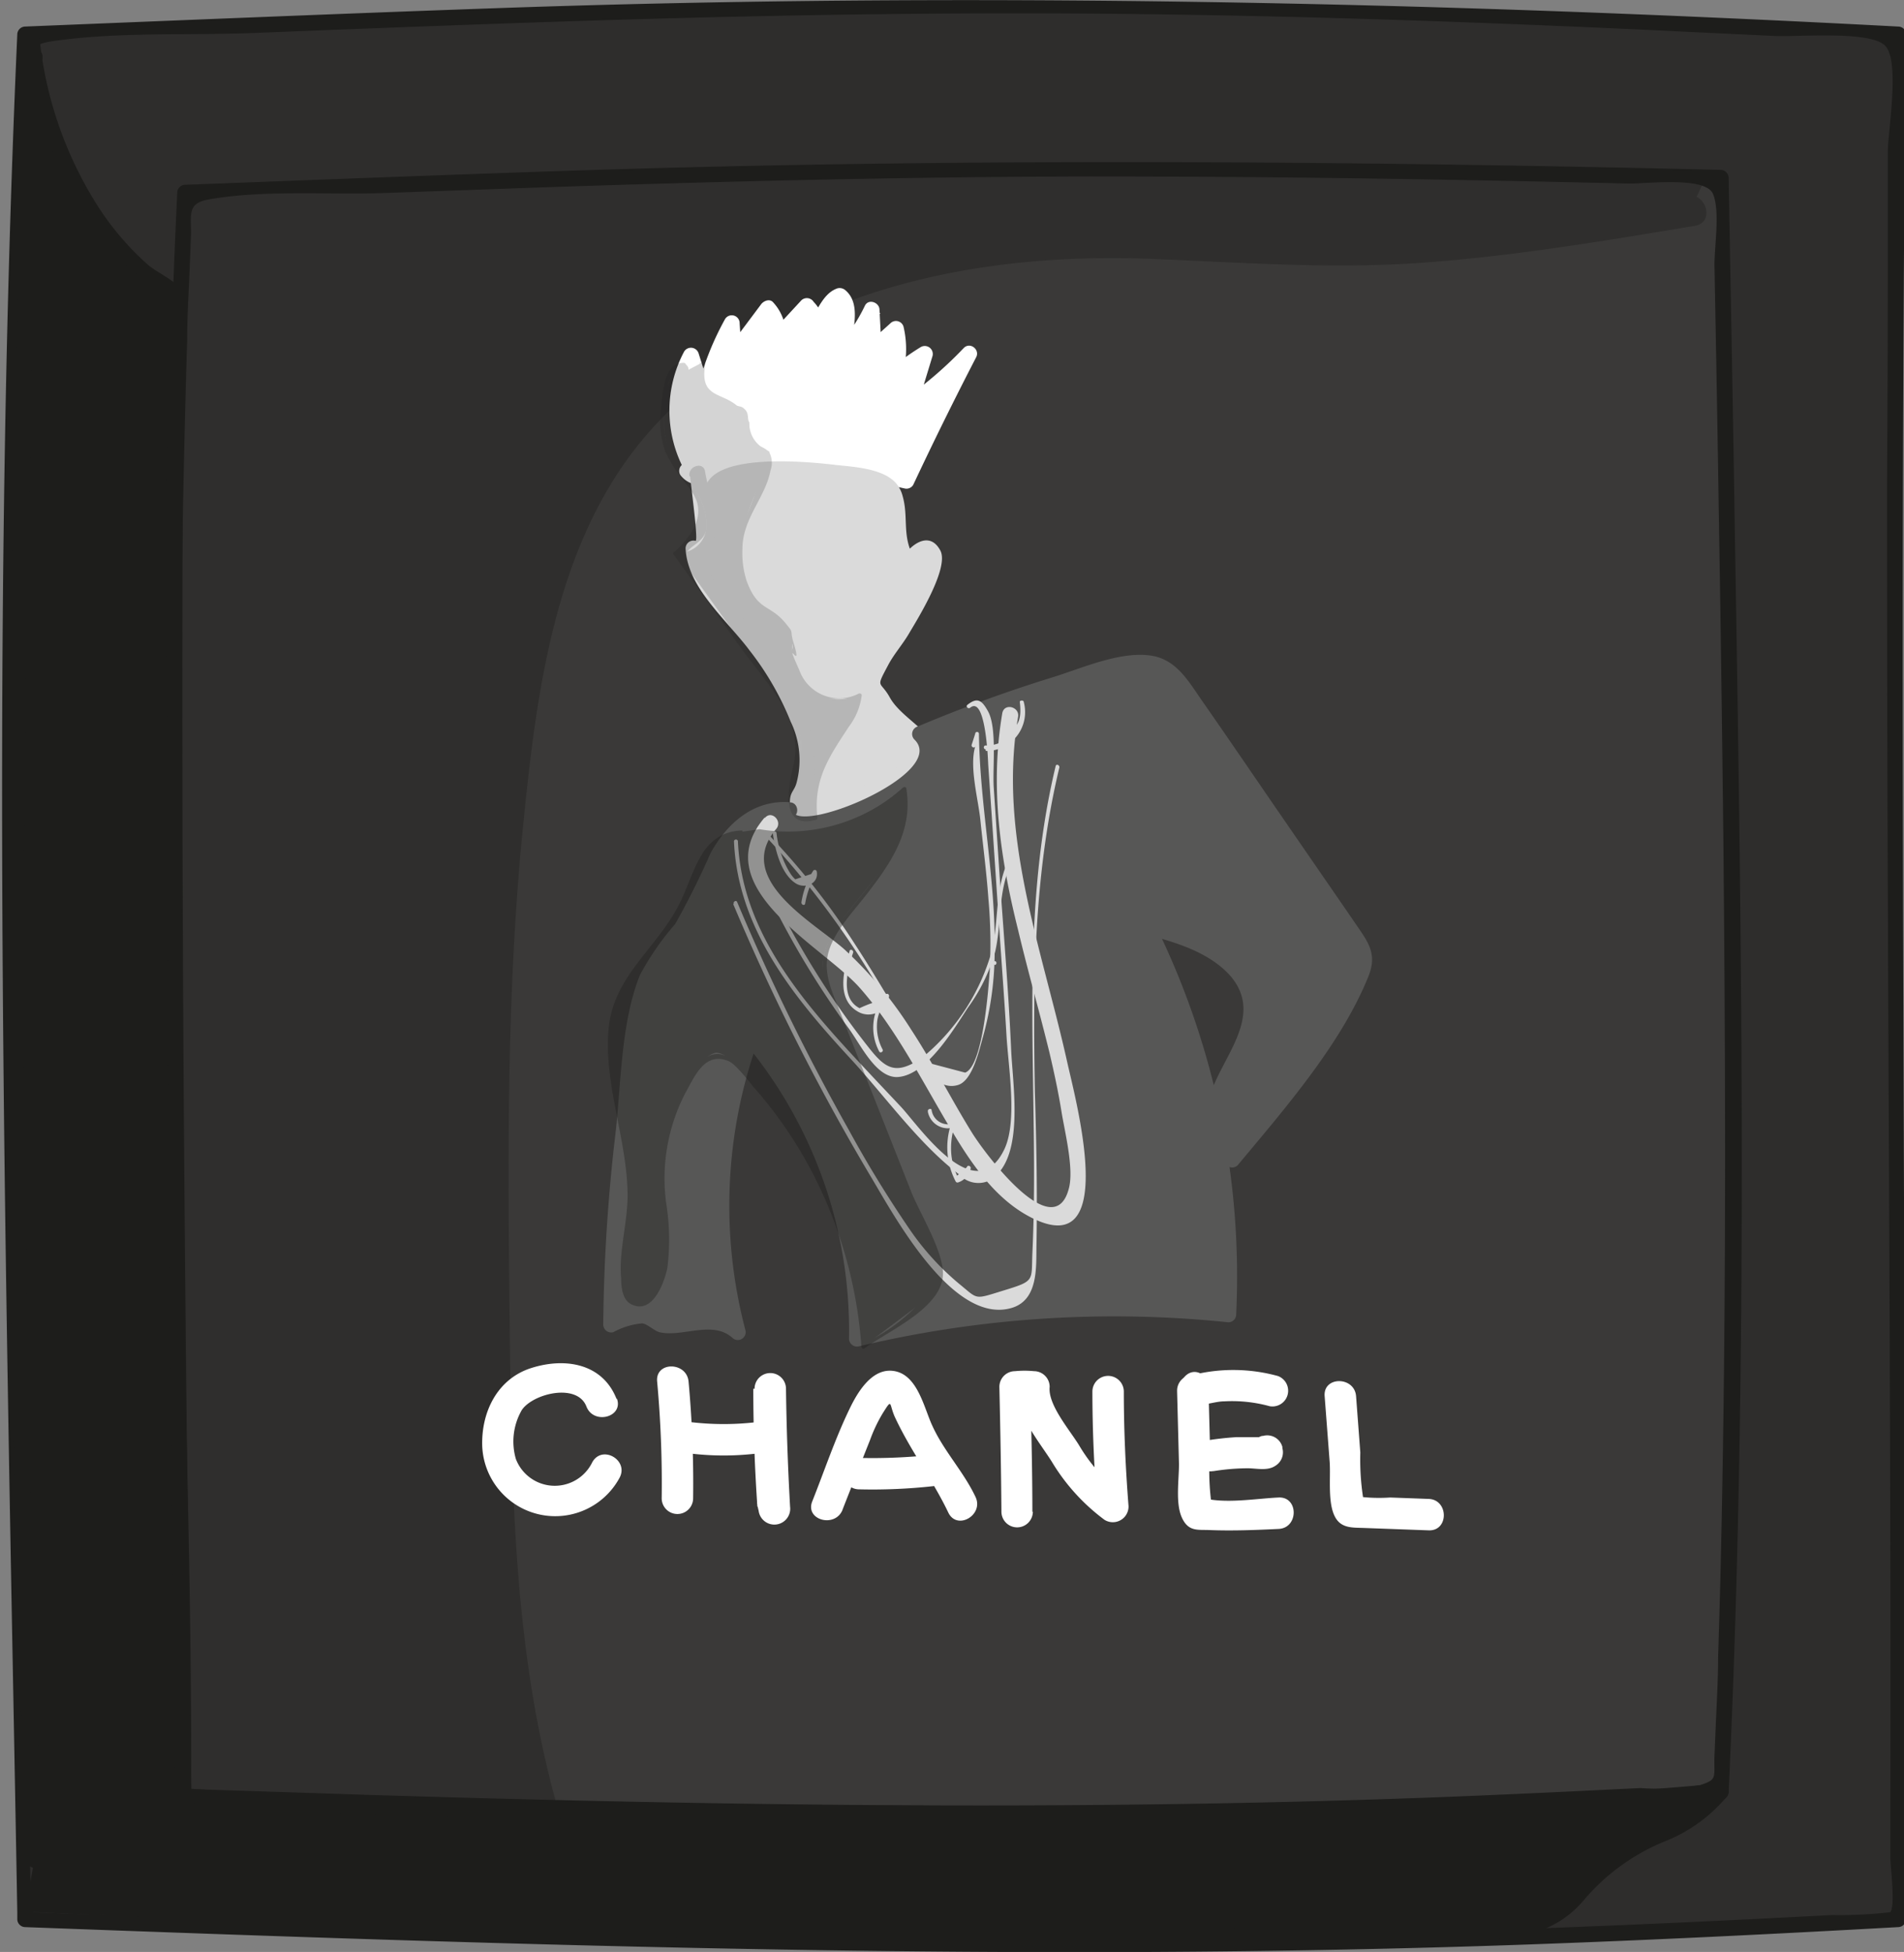<svg id="Calque_1" data-name="Calque 1" xmlns="http://www.w3.org/2000/svg" viewBox="0 0 121.17 124.22"><rect x="0" y="0" width="121.17" height="124.22" fill="#808080" stroke="none"/><defs><style>.cls-1{fill:#3a3938;}.cls-2{fill:#1d1d1b;}.cls-3{opacity:0.38;}.cls-4{fill:#2e2d2c;}.cls-5{fill:#fff;}.cls-6{fill:#dadada;}.cls-7{fill:#575756;}.cls-8{opacity:0.19;}</style></defs><title>44</title><path class="cls-1" d="M801.31,486.71l1.12,100.68c0,2.28.09,4.69,1.31,6.62,2.36,3.72,7.6,3.87,12,4,11,.36,21.88,3.3,32.93,3.57a137.24,137.24,0,0,0,15.82-.86l36.64-3.4c2.23-.2,4.71-.54,6.1-2.29,1.66-2.09,1-5.1.48-7.71-2.42-12.41.85-25.12,2.15-37.7,1.72-16.55,0-33.24-1.71-49.79L907,488.43a3.15,3.15,0,0,0-3.73-3.64c-12.8-.16-25.6.12-38.4.39-21.15.45-42.32.9-63.42,2.53l.33,2.28" transform="translate(-793.18 -479.15)"/><path class="cls-2" d="M800.31,486.71l1,91.71c0,3.62-.07,7.27.16,10.89a9.77,9.77,0,0,0,2.33,6.42c3.47,3.6,9.26,3.12,13.81,3.38,7.26.42,14.41,1.83,21.61,2.72a104.46,104.46,0,0,0,22.29.18c7.59-.66,15.18-1.4,22.77-2.1l11.38-1.06c3-.28,6.22-.22,9.08-1.11,5.58-1.75,4.51-7,3.74-11.6-1.29-7.62-.48-15.4.56-23,1-7.09,2.06-14.14,2.37-21.3a196.11,196.11,0,0,0-.47-22.48c-.53-7.47-1.33-14.92-2.1-22.37a92.67,92.67,0,0,0-1.07-9.85,3.92,3.92,0,0,0-3.88-3.33c-4.09-.41-8.38-.08-12.49-.05s-8.53.07-12.79.15q-12.86.21-25.69.53c-17.19.4-34.38,1-51.52,2.27a1,1,0,0,0-1,1.27l.33,2.28c.19,1.27,2.12.73,1.93-.54l-.33-2.27-1,1.26c28-2.14,56.07-2.58,84.1-2.9,3.44,0,6.89-.07,10.34-.06,1.8,0,3.61,0,5.41,0a16.15,16.15,0,0,1,2,0c2.31.36,2.6,1.66,2.83,3.59.8,6.72,1.42,13.48,2.06,20.22,1.3,13.61,2.14,27.35.63,41-.77,6.95-2.07,13.83-2.64,20.8a68.88,68.88,0,0,0-.2,9.42c.17,3.21,1,6.3,1.29,9.48.16,1.6.14,3.37-1.14,4.54a7.54,7.54,0,0,1-4.27,1.45c-3.51.43-7,.66-10.57,1l-20.8,1.93c-7.06.66-14.16,1.53-21.27,1.41s-14-1.36-20.91-2.34c-2.9-.41-5.81-.79-8.73-1s-6-.11-9-.58c-2.71-.44-5.44-1.52-6.51-4.27-1.15-3-.64-6.87-.67-10l-1.07-95.69a1,1,0,0,0-2,0Z" transform="translate(-793.18 -479.15)"/><g class="cls-3"><path class="cls-2" d="M900.71,492.62c-7.55,1.26-15.15,2.52-22.81,2.53-7.13,0-14.27-1.07-21.35-.23a39.89,39.89,0,0,0-17.67,6.62,27.11,27.11,0,0,0-7.3,7c-2.85,4.15-4.09,9.18-5,14.14-2.4,13.81-2.24,27.92-2.07,41.94.13,10.47.28,21.13,3.43,31.13l-20.35-2.3a5.94,5.94,0,0,1-3.26-1.05,5.58,5.58,0,0,1-1.5-2.92,86,86,0,0,1-2.29-14.29c-2.65-28.37-.42-56.93,1.81-85.33a3.94,3.94,0,0,1,.53-2,3.82,3.82,0,0,1,2.82-1.17c32.65-3.87,66-7.71,98.15-.77" transform="translate(-793.18 -479.15)"/><path class="cls-2" d="M900.45,491.65A174.54,174.54,0,0,1,882.68,494c-5.66.36-11.28-.13-16.93-.32-10.18-.36-20.07,1.62-28.41,7.75a26.12,26.12,0,0,0-8.65,10.28c-2.08,4.59-2.93,9.64-3.63,14.59-1.56,11.08-1.66,22.29-1.55,33.45.11,12.15-.08,24.56,3.52,36.29l1-1.26-10.66-1.21-5.81-.66c-1.82-.2-4.47,0-6.07-1s-1.72-3.07-2.07-4.58c-.44-1.88-.78-3.78-1-5.69-.55-3.77-.87-7.56-1.15-11.35a363.31,363.31,0,0,1-.25-44.15c.36-7.53.86-15,1.42-22.57.25-3.43.52-6.86.78-10.3.16-2-.14-4.8,2.26-5.52a38.12,38.12,0,0,1,6.08-.73c14.31-1.67,28.66-3.21,43.07-3.74,16.45-.6,33,.19,49.1,3.61,1.25.27,1.79-1.66.53-1.92-31.22-6.64-63.24-3.41-94.61.28-2.19.26-5.9,0-7.41,2a5.77,5.77,0,0,0-.78,3.08c-.19,2.12-.34,4.24-.5,6.36-.65,8.34-1.26,16.68-1.71,25a377.06,377.06,0,0,0,.05,49.06c.33,4.28.72,8.58,1.41,12.82.47,2.85.71,7.56,3.15,9.58a6.71,6.71,0,0,0,3.52,1.21c2.21.3,4.43.51,6.65.76l14,1.59a1,1,0,0,0,1-1.27c-3.07-10-3.27-20.48-3.4-30.86-.13-10.76-.25-21.55.78-32.27,1-10.09,2.29-21.16,10.53-28.07s18.79-9,29.37-8.62c5.81.23,11.57.67,17.39.25s11.59-1.39,17.35-2.35c1.27-.21.73-2.14-.53-1.93Z" transform="translate(-793.18 -479.15)"/></g><path class="cls-4" d="M794.65,600.83c-.67-38.64-1.74-80.88,0-119.5,52.09-2.1,66.3-2.8,119.2,0-.49,40.08.2,79.54,0,119.5v.45c-38.29,2.15-60.7,2.17-119.2,0Zm10.19-7.35c47.87,1.66,66.51,1.34,97.85-.31h0c1.42-29.77.55-73,0-102.73-43.29-1-55.11-.67-97.73.95-1.43,29.76-.66,70.23-.11,100Z" transform="translate(-793.18 -479.15)"/><path class="cls-2" d="M795.15,600.83c-.63-35.84-1.55-71.7-.45-107.54q.09-3,.21-6l.12-3.21c.07-1.66-.07-2.09,1.57-2.32,4.12-.59,8.54-.35,12.7-.51,7.29-.29,14.57-.57,21.86-.8,12.28-.38,24.57-.57,36.85-.37,6.77.1,13.53.3,20.29.56q5.78.22,11.55.5l6.3.3c1.39.07,6.05-.36,7,.62s.19,5.35.17,6.72c0,2.32,0,4.63,0,6.94q0,7.17-.05,14.34,0,14.07.06,28.12c.07,18.57.19,37.15.15,55.73,0,1.15,0,2.31,0,3.46,0,.48.33,3.06,0,3.47a27.45,27.45,0,0,1-3.68.18c-2.88.15-5.75.3-8.63.43q-8.29.39-16.6.64c-25.8.73-51.61,0-77.4-.86-1.34,0-11.89-.37-11.89-.39a.5.5,0,0,0-1,0v.45a.51.51,0,0,0,.5.5c31.83,1.18,63.68,2.24,95.52,1.11,7.9-.28,15.79-.67,23.68-1.11a.51.51,0,0,0,.5-.5c0-40-.48-80,0-119.95a.5.5,0,0,0-.5-.5c-29.86-1.58-59.6-2.22-89.49-1.16-9.91.35-19.81.76-29.71,1.16a.51.51,0,0,0-.5.5c-1.77,39.81-.7,79.68,0,119.5A.5.5,0,0,0,795.15,600.83Z" transform="translate(-793.18 -479.15)"/><path class="cls-2" d="M804.84,594c26.12.9,52.25,1.56,78.38.59,6.49-.24,13-.56,19.47-.9a.51.51,0,0,0,.5-.5c1.27-27,.83-54.08.38-81.1-.11-7.21-.25-14.42-.38-21.63a.52.52,0,0,0-.5-.5c-24.39-.58-48.73-.75-73.11.05-8.21.27-16.42.59-24.62.9a.51.51,0,0,0-.5.5c-1.31,27.76-.87,55.61-.41,83.38.11,6.24.33,12.47.29,18.71a.5.5,0,0,0,1,0c.07-12.63-.42-25.27-.56-37.9-.17-14.77-.22-29.55.05-44.32.07-3.47.15-6.94.26-10.41,0-1.54.1-3.08.16-4.62l.09-2.25c0-1.19-.23-1.91,1.08-2.15,3.59-.64,7.66-.29,11.32-.42l10.35-.37c11.47-.38,22.94-.66,34.42-.68q8.94,0,17.87.13c3.54.05,7.09.12,10.64.19l5.87.13c1.25,0,4.85-.45,5.31.67s.07,3.39.09,4.6l.09,4.79c.06,3.34.12,6.67.17,10q.18,10.64.3,21.27c.14,14.18.19,28.37-.08,42.55q-.09,4.95-.25,9.91c0,1.45-.09,2.9-.15,4.36l-.09,2.12c0,1.25.13,1.3-.89,1.65a15.63,15.63,0,0,1-3.82.19l-4.31.21c-2.48.12-5,.23-7.43.33-22.9.91-45.8.61-68.71-.09l-12.28-.4C804.2,593,804.2,594,804.84,594Z" transform="translate(-793.18 -479.15)"/><path class="cls-2" d="M795.27,481.83c.75,6.9,4.29,13.17,9.11,16.11-.42,32.68.53,100.26.46,95.54,14.56,1.1,30.63,1,45.21,1.1,18,.1,34.67.28,52.64-1.41-2.79,3.6-5.59,2.18-8.41,5.74a8.76,8.76,0,0,1-2.72,2.59,6.31,6.31,0,0,1-2.67.47q-30.27.93-60.55-.17c-5.37-.19-10.75-.43-16.12-.67l-16.89-.76.84-4.6-.81,1.8c-1.58-38.22-1.58-76.56,0-114.78" transform="translate(-793.18 -479.15)"/><path class="cls-2" d="M794.77,481.83a24.63,24.63,0,0,0,5.67,13.42,26.89,26.89,0,0,0,2.55,2.34c.94.83.88,1.09.87,2.32,0,1.93,0,3.87-.05,5.8-.06,9,0,18,0,26.93q.11,25.15.41,50.29c0,3.59.08,7.19.14,10.78a.5.5,0,0,0,1,0c0-.47,0,.38.39.33,2-.21,4.32.29,6.34.39,4.34.22,8.67.35,13,.44,8.32.17,16.64.17,25,.21,17.56.09,35.13.21,52.64-1.41l-.36-.85c-1.47,1.71-3,2.28-5,3.17a11,11,0,0,0-3.91,3.18c-1.9,2.16-3.83,2.29-6.53,2.36-2.31.07-4.63.12-6.95.17q-14.13.28-28.29.14c-18.79-.19-37.56-1.13-56.33-2l.48.63.84-4.59c.1-.52-.66-.94-.91-.39l-.82,1.8.94.25q-2.36-57.36,0-114.78c0-.64-1-.64-1,0q-2.36,57.36,0,114.78c0,.45.71.73.93.25l.81-1.79-.91-.39-.85,4.6a.51.51,0,0,0,.49.63c19.76.89,39.52,1.86,59.31,2q14.9.11,29.78-.27c3.55-.09,6.94.45,9.46-2.42a13.34,13.34,0,0,1,5.35-3.87,9.85,9.85,0,0,0,3.81-2.79c.25-.29.11-.89-.35-.85-16.53,1.53-33.12,1.52-49.7,1.43-16-.09-32.13.06-48.15-1.12a.5.5,0,0,0-.5.5,1.85,1.85,0,0,0,0,.23h1c-.41-27.82-.67-55.65-.56-83.48,0-2.23,0-4.46,0-6.69l0-3.13a7.89,7.89,0,0,0,0-2.61c-.38-.78-1.59-1.21-2.25-1.8a18,18,0,0,1-3.11-3.63,24.54,24.54,0,0,1-3.73-10.54c-.08-.63-1.08-.64-1,0Z" transform="translate(-793.18 -479.15)"/><path class="cls-5" d="M837.17,508.73a7.22,7.22,0,0,1,0-7l.83,2.65a15.52,15.52,0,0,1,1.8-4.7l.13,1.94,2.17-2.89a2,2,0,0,1,.63,1.84l1.85-1.95a2,2,0,0,1,.64,1.25l1-1.51c.12-.18.28-.39.51-.39s.43.5.4.85l-.26,2.82a9,9,0,0,0,1.88-2.76l.13,2.5,1.43-1.27a4.69,4.69,0,0,1-.13,3.05,9.47,9.47,0,0,1,2-1.46L851,505a21.07,21.07,0,0,0,3.82-3.3q-2.1,4-4,8.11a27.17,27.17,0,0,0-10.08-.55,19.72,19.72,0,0,1-3.24.3c-.27,0-.63-.11-.64-.39s.57-.05.32.06" transform="translate(-793.18 -479.15)"/><path class="cls-5" d="M837.6,508.47a7,7,0,0,1,0-6.5l-.92-.12.83,2.65a.51.51,0,0,0,1,0,17.82,17.82,0,0,1,1.74-4.59l-.93-.25.13,1.94a.5.5,0,0,0,.93.26l2.17-2.9-.78.1.48,1.49a.51.51,0,0,0,.86.36l1.84-2-.78-.1.58,1.13a.51.51,0,0,0,.92.12l.48-.75c.42-.73.55-.75.4-.08a8.8,8.8,0,0,1-.21,2.35.51.51,0,0,0,.86.36,12.22,12.22,0,0,0,2-2.87l-.93-.25.13,2.5a.51.51,0,0,0,.86.35l1.42-1.26-.83-.22a4.21,4.21,0,0,1-.13,2.78.5.5,0,0,0,.83.49,8.8,8.8,0,0,1,1.88-1.39l-.74-.56-1,3.28a.51.51,0,0,0,.74.56A26.3,26.3,0,0,0,855.2,502l-.79-.61c-.83,1.61-1.66,3.22-2.45,4.84-.27.55-.67,2.07-1.18,2.45-.86.63-1.64.19-2.61.06a27.52,27.52,0,0,0-5.13-.24c-.8,0-1.58.12-2.37.2l-.87.13a4.72,4.72,0,0,0-2.72.7l-.35-.62,0,.13c-.12.63.84.9,1,.27l0-.13a.51.51,0,0,0-.35-.62l-.21-.06a.48.48,0,0,0-.48.13l-.14.13a.51.51,0,0,0-.08.61c.83,1.11,2.43.57,3.63.42a30.39,30.39,0,0,1,10.63.44.5.5,0,0,0,.57-.23q1.92-4.09,4-8.11c.26-.48-.37-1-.78-.6a24.93,24.93,0,0,1-3.73,3.22l.74.56,1-3.28a.51.51,0,0,0-.74-.56,13.56,13.56,0,0,0-2.07,1.54l.83.49a6.24,6.24,0,0,0,.13-3.32.5.5,0,0,0-.83-.22L848.43,501l.85.36-.13-2.5c0-.46-.7-.73-.93-.25a10.85,10.85,0,0,1-1.8,2.66l.85.35c.11-1.25.79-3.09-.29-4a.55.55,0,0,0-.61-.08c-.81.34-1.19,1.38-1.64,2.08l.92.11a2.6,2.6,0,0,0-.69-1.37.51.51,0,0,0-.78-.1l-1.85,2,.85.35a3,3,0,0,0-.78-2.2c-.22-.28-.61-.12-.78.1l-2.17,2.9.93.25-.13-1.94a.5.5,0,0,0-.93-.26,18.49,18.49,0,0,0-1.85,4.83h1l-.83-2.65a.51.51,0,0,0-.92-.12,8,8,0,0,0,0,7.52c.29.57,1.16.07.86-.51Z" transform="translate(-793.18 -479.15)"/><path class="cls-6" d="M837.59,509.37l.52,3.61a1.39,1.39,0,0,1-.05.88c-.14.27-.55.41-.75.19a3.62,3.62,0,0,0,1.15,2.61c.89,1.09,1.76,2.2,2.61,3.31a22.33,22.33,0,0,1,2.18,3.29,19.79,19.79,0,0,1,1.3,3.44,3.07,3.07,0,0,1,.19,1.3c-.13,1-1.12,1.9-.72,2.81a1.47,1.47,0,0,0,1.83.6,5.8,5.8,0,0,0,1.72-1.2,11,11,0,0,1,4-2.14,1.22,1.22,0,0,0,.68-.36c.3-.42-.08-1-.44-1.36l-2.94-3.08a1.13,1.13,0,0,1-.42-.77,1.15,1.15,0,0,1,.34-.65,21.25,21.25,0,0,0,3.75-7,.83.83,0,0,0,.06-.44c-.07-.37-.59-.49-.92-.31a1.79,1.79,0,0,0-.68.89,4.42,4.42,0,0,1-.88-3.1,2.86,2.86,0,0,0,0-1.2c-.22-.7-1-1-1.75-1.13a21,21,0,0,0-8.83-.07c-.64.14-1.43.75-1,1.25" transform="translate(-793.18 -479.15)"/><path class="cls-6" d="M837.11,509.5c0,.33.54,4.12.33,4.07a.5.5,0,0,0-.63.48c.12,2.54,2.65,4.58,4.07,6.49a18.51,18.51,0,0,1,2.62,4.54,5.58,5.58,0,0,1,.39,3.82c-.14.59-.42.61-.44,1.23a1.74,1.74,0,0,0,1.87,1.87,3.74,3.74,0,0,0,2.07-1c.67-.48,1.26-1,2-1.46s1.77-.6,2.49-1.07c.89-.57,1.14-1,.65-2s-2.1-1.81-2.72-2.93-.93-.52-.11-2.06c.36-.69.93-1.33,1.32-2,.5-.85,2.6-4.19,2-5.3-.72-1.34-2-.29-2.46.58h.86c-.89-1.43-.39-2.63-.8-4.05a2,2,0,0,0-.41-.8c-.87-1-2.86-1.05-4-1.19-1.59-.18-8.48-.9-8.17,2,.07.64,1.07.65,1,0-.12-1.13,4.14-1.19,4.94-1.19,1.42,0,3.52,0,4.76.65s.93,3.57,1.85,5a.5.5,0,0,0,.86,0c.71-.77.84-.7.37.23a17.43,17.43,0,0,1-.88,2.09A20.62,20.62,0,0,1,849.5,520c-.66,1-1.78,1.82-1.43,3.06s2.11,2,2.77,3a1.14,1.14,0,0,1,.57,1.5l-.72.24a23.79,23.79,0,0,1-2.15,1,17.45,17.45,0,0,1-1.82,1.38c-.67.82-1.33.53-2-.85.11-.23.21-.46.31-.69a10.6,10.6,0,0,0-.6-3.9,18.28,18.28,0,0,0-2.48-4.47c-1.25-1.7-4.07-4.15-4.17-6.3l-.64.49c2.59.55,1.06-4.22.91-5.31-.1-.63-1.06-.36-1,.27Z" transform="translate(-793.18 -479.15)"/><path class="cls-7" d="M843.41,530.7c-1.78-.33-3.46,1.07-4.38,2.63s-1.4,3.38-2.45,4.87c-.57.81-1.31,1.51-1.81,2.37a10.38,10.38,0,0,0-1.09,4,141.83,141.83,0,0,0-1.61,18.84l2.07-.79c.94,2,4.61-.4,6,1.28A30.59,30.59,0,0,1,841,545.2a28.46,28.46,0,0,1,6.75,19.16,68.16,68.16,0,0,1,23.64-1.55,48.92,48.92,0,0,0-5.14-24.67c3,.74,6.61,2.23,6.69,5.3.05,1.75-1.17,3.24-1.95,4.82s-.9,3.87.64,4.7a78.19,78.19,0,0,0,8.09-11.6,1.68,1.68,0,0,0,0-2.26l-11-15.94a4.27,4.27,0,0,0-1.62-1.62,4.17,4.17,0,0,0-2.72.06,86.27,86.27,0,0,0-12.62,4.25,1.49,1.49,0,0,1,.35,2,4.37,4.37,0,0,1-1.75,1.42l-3.87,2.15a3.82,3.82,0,0,1-2.06.67c-.73-.06-1.46-.73-1.29-1.44" transform="translate(-793.18 -479.15)"/><path class="cls-7" d="M843.41,530.2c-2.27-.15-3.94,1.32-5,3.22a50.3,50.3,0,0,1-2.26,4.53,17.64,17.64,0,0,0-2.24,3.24c-1.21,3-1.2,6.86-1.55,10a111.64,111.64,0,0,0-.79,12.26.51.51,0,0,0,.64.48,4.69,4.69,0,0,1,1.82-.56c.31,0,.77.47,1.12.56,1.45.34,3.38-.78,4.64.36a.5.5,0,0,0,.83-.48,31.13,31.13,0,0,1,.82-18.49l-.83.22a28.6,28.6,0,0,1,6.6,18.81.51.51,0,0,0,.63.48,70.17,70.17,0,0,1,23.51-1.53.5.5,0,0,0,.5-.5,50.7,50.7,0,0,0-5.21-24.92l-.56.73c1.86.49,4,1.11,5.36,2.6,2,2.27.07,4.57-.92,6.78-.84,1.88-1,4.08.82,5.39a.5.5,0,0,0,.61-.08c2.95-3.54,6.58-7.7,8.31-12,.63-1.56-.1-2.29-1-3.64l-4.94-7.17c-1.55-2.26-3.09-4.52-4.66-6.77-.86-1.24-1.63-2.62-3.25-2.85-2-.29-4.45.84-6.33,1.41-2.88.89-5.71,1.93-8.49,3.1a.5.5,0,0,0-.22.83c2.24,2.19-7.68,6.23-7.77,4.46,0-.64-1-.64-1,0,.16,3.42,4.12,1.19,5.65.34s6.41-3,3.83-5.51l-.23.84a94.91,94.91,0,0,1,9.41-3.37c.76-.22,1.52-.44,2.29-.64,1.47-.39,1.54-.43,3.15.35a5.27,5.27,0,0,1,2.65,2.34L871,527.4l5.49,8c.78,1.14,2.33,2.67,2.74,4,.58,1.86-1.08,3.71-2,5.16q-1.2,1.88-2.49,3.66c-.58.81-1.17,1.6-1.79,2.38-.27.35-.55.69-.83,1-.27.56-.51.45-.73-.32-1.58-1.82,1.71-5,2-7.08.55-4-3.91-5.71-7-6.52a.5.5,0,0,0-.57.73,50.32,50.32,0,0,1,4,11.45,49.24,49.24,0,0,1,.95,6.39c.06.77.74,5.09.12,5.7-.87.87-4.06,0-5.24,0-2.22-.06-4.45,0-6.66.15a72,72,0,0,0-11.41,1.79l.63.49a29.55,29.55,0,0,0-6.9-19.51c-.26-.32-.72-.1-.83.22a31.88,31.88,0,0,0-.82,19l.84-.48c-1.59-1.44-4.89.35-5.92-1.18a.51.51,0,0,0-.57-.23l-2.07.79.63.48a143.06,143.06,0,0,1,1.48-17.9,11.61,11.61,0,0,1,1.55-5.29c.58-.85,1.3-1.58,1.83-2.47,1.49-2.52,2.22-6.86,6-6.6.65,0,.64-1,0-1Z" transform="translate(-793.18 -479.15)"/><path class="cls-6" d="M841.83,531.19c-3.77,4.44,3.72,8.18,6.06,10.82s4,6,5.86,9.1c1.31,2.2,2.92,4.56,5.34,5.66,5.3,2.41,2.5-7.78,2-10.06-1.61-7.23-4.4-14.42-3.12-21.94.11-.63-.85-.9-1-.26-.8,4.67-.14,9.25,1,13.82.62,2.61,1.36,5.2,2,7.82.29,1.24.56,2.48.76,3.73s.8,3.61.48,4.87c-.93,3.72-5.31-2.13-6.17-3.51-1.34-2.16-2.48-4.44-3.87-6.56a25.38,25.38,0,0,0-4.25-5.11c-1.94-1.72-7.07-4.46-4.34-7.67.41-.49-.29-1.2-.71-.71Z" transform="translate(-793.18 -479.15)"/><path class="cls-6" d="M839.89,532.67c.23,5.59,3.8,9.94,7.44,13.88,2.17,2.35,4.35,5.43,6.9,7.35a1.65,1.65,0,0,0,2.62-.25c1.39-1.8.77-5.64.68-7.69-.17-3.82-.5-7.64-.76-11.45l-.35-5.26c-.08-1.24.22-3.77-.36-4.83-.38-.68-.66-.94-1.32-.41-.12.1.06.28.18.18,1-.82,1.14,3.43,1.15,3.63l.23,3.34.48,7.17c.15,2.22.32,4.45.45,6.67.11,2,.72,5.52-.14,7.3-1.84,3.81-5.38-1.43-6.57-2.71-1.38-1.47-2.77-2.92-4.11-4.42-3.19-3.58-6.06-7.54-6.27-12.5a.13.13,0,0,0-.25,0Z" transform="translate(-793.18 -479.15)"/><path class="cls-6" d="M841.45,531.89a55.16,55.16,0,0,1,8.25,11.17c.73,1.23,2.36,5.82,4.47,5.13.92-.3,1.34-2.27,1.57-3.07a20.32,20.32,0,0,0,.74-5.43c.07-4.63-.94-9.2-1-13.84a.12.12,0,0,0-.24,0l-.23.72c0,.15.2.22.24.06-.4,1.3.18,3.35.32,4.7.17,1.66.39,3.32.51,5a31.66,31.66,0,0,1,.08,4.67c-.07.94-.41,6-1.56,6.41l-2.5-.66-.88-1.51c-.36-.63-.73-1.26-1.1-1.89-.82-1.39-1.65-2.76-2.53-4.11a45.89,45.89,0,0,0-6-7.49c-.11-.11-.29.07-.17.18Z" transform="translate(-793.18 -479.15)"/><path class="cls-6" d="M839.84,536.68A139.86,139.86,0,0,0,848.58,554c1.44,2.4,5.22,9.52,9,8.38,1.67-.51,1.54-2.55,1.56-3.93.06-3.26,0-6.52-.1-9.78-.13-6.95-.07-13.9,1.56-20.69,0-.16-.21-.23-.24-.07-2.46,10.27-1,20.59-1.48,31-.07,1.75.18,1.75-1.78,2.35s-1.63.61-2.87-.4a17,17,0,0,1-3.17-3.49,73.45,73.45,0,0,1-3.85-6.29,140.5,140.5,0,0,1-7.12-14.53c-.06-.15-.28,0-.21.12Z" transform="translate(-793.18 -479.15)"/><path class="cls-6" d="M842.2,536.35a55,55,0,0,0,4.95,8.19c.76,1,1.77,3.25,3.18,3.15,1.85-.13,3.58-3.1,4.46-4.43a11.24,11.24,0,0,0,1.72-3.53c.43-1.89.16-3.74,1-5.59.07-.15-.15-.27-.21-.13-.81,1.86-.55,3.71-1,5.65a13.47,13.47,0,0,1-4.46,6.82c-1.67,1.13-2.32.68-3.41-.71-.89-1.13-1.74-2.3-2.53-3.5a56.34,56.34,0,0,1-3.45-6c-.08-.15-.29,0-.22.12Z" transform="translate(-793.18 -479.15)"/><path class="cls-6" d="M842.35,532.09c.13,1,.49,2.64,1.46,3.27.62.4,1.52,0,1.34-.78a.13.13,0,0,0-.23,0,5.42,5.42,0,0,0-.74,2c0,.16.21.23.24.07a5.45,5.45,0,0,1,.71-1.91l-.23,0-1.11.37a1.9,1.9,0,0,1-.34-.42,5.28,5.28,0,0,1-.33-.62,6.17,6.17,0,0,1-.52-1.89c0-.16-.27-.16-.25,0Z" transform="translate(-793.18 -479.15)"/><path class="cls-6" d="M847.25,539.68c-.39,1.19-.85,3.05.51,3.84a1.32,1.32,0,0,0,2-1,.13.13,0,0,0-.22-.09,3.23,3.23,0,0,0-.41,3.63c.08.15.29,0,.22-.12a3.07,3.07,0,0,1-.36-1.57,2.17,2.17,0,0,1,.23-.94c.37-.66-.07-.71-1.34-.12-1.28-.67-.74-2.53-.4-3.56,0-.15-.2-.22-.24-.07Z" transform="translate(-793.18 -479.15)"/><path class="cls-6" d="M852.23,549.91a1.3,1.3,0,0,0,1.61,1l-.16-.15a4.7,4.7,0,0,0,.32,3.58.13.13,0,0,0,.15.06,1.21,1.21,0,0,0,.81-.91c0-.15-.21-.22-.25-.06l-.62.54a4.62,4.62,0,0,1-.23-.62,4.11,4.11,0,0,1-.15-.92,4.64,4.64,0,0,1,.21-1.61.12.12,0,0,0-.15-.15,1.06,1.06,0,0,1-1.3-.86c0-.16-.27-.09-.24.06Z" transform="translate(-793.18 -479.15)"/><path class="cls-6" d="M856.5,540.56a.13.13,0,0,0,0-.25.13.13,0,0,0,0,.25Z" transform="translate(-793.18 -479.15)"/><path class="cls-6" d="M855.91,526.94a2.47,2.47,0,0,0,2.42-3.12c0-.12-.26-.11-.25,0,.07.61.1,1.45-.56,1.75-.15.07,0,.28.12.22.76-.34.76-1.26.69-2l-.24,0a2.21,2.21,0,0,1-2.18,2.8c-.16,0-.16.24,0,.25Z" transform="translate(-793.18 -479.15)"/><g class="cls-8"><path class="cls-2" d="M837.87,502.22a2.13,2.13,0,0,0,1.54,2.64c.38.08.82.07,1.09.35.49.51,0,1.48.43,2,.29.33.84.33,1.12.66s.1,1.06-.17,1.54a11.22,11.22,0,0,0-1.56,4.55,4.75,4.75,0,0,0,1.84,4.24c.49.33,1.08.57,1.32,1.1a3.58,3.58,0,0,1,.06,1.5,3,3,0,0,0,4.37,2.52c.07,1.22-1,2.16-1.73,3.15a6.2,6.2,0,0,0-1,4.69c-.83.57-1.87-.61-1.79-1.61s.72-1.9.77-2.9a5.25,5.25,0,0,0-1.34-3.2l-6.58-9.13a1.73,1.73,0,0,0,1.89-1.58,3.88,3.88,0,0,0-.87-2.58,12,12,0,0,1-1.52-2.32,7.35,7.35,0,0,1,.15-4.74,1.16,1.16,0,0,1,.46-.77c.27-.15.71.06.63.36" transform="translate(-793.18 -479.15)"/><path class="cls-2" d="M837.74,502.19a2.35,2.35,0,0,0,.6,2.21c.15.15.36.25.5.38a2.77,2.77,0,0,1,1.76,1.43,2.25,2.25,0,0,0,0,.58c-.52-.61.24.51.25.55a.93.93,0,0,1,.74,1.18,1.26,1.26,0,0,1-.2,1.57c-.46,1.58-1.32,2.85-1.2,4.58a5.07,5.07,0,0,0,.91,2.69c.42.58,1.07.79,1.49,1.28,2,2.39.39,1.51.87,2.76a3.47,3.47,0,0,0,1.77,2.08c.63.3,1.78,0,2.21.2s-1.85,3.43-2.14,4.2c0,0-.37,1.64-.38,1.66q.23,2.13-1.32-.68c.17-.47.33-1,.49-1.43.59-3-2.37-5.61-4-7.82-.75-1-3.63-4-3.26-5.18.17-.55,1.18-.75,1.32-1.64a4,4,0,0,0-.89-2.67c-.85-1.34-1.65-2-1.83-3.81a8.27,8.27,0,0,1,.28-2.37,1,1,0,0,1,1.07-1.17c.07.14.29,0,.21-.12l-.18-.35a.14.14,0,0,0-.11-.06c-1.3,0-1.34,1.88-1.45,2.87a5.71,5.71,0,0,0,.28,2.81,8.54,8.54,0,0,0,1.11,1.76l.41.56c1,1.2.67,2.52-.91,4-.09,0-.17.1-.11.18l4.39,6.09c1.51,2.1,3.92,4.41,3.27,7.24-.28,1.19-1,4.26,1.42,3.57a.12.12,0,0,0,.09-.12c-.27-2.43.73-3.87,2-5.8a4.17,4.17,0,0,0,.82-2c0-.11-.12-.14-.19-.11a2.7,2.7,0,0,1-3.78-1.49c-1.09-2.45.27.33-.36-1.72-.29-.94.08-.54-.51-1.26-1-1.24-1.79-.75-2.5-2.75a5.81,5.81,0,0,1-.25-2c0-1.93,1.47-3.26,1.79-5a1.43,1.43,0,0,0-.07-1.11s0,0,0-.06l-.56-.34a1.81,1.81,0,0,1-.72-1.52c-.16-.24,0-.53-.27-.82s-.39-.15-.54-.27c-1-.84-2.36-.51-2-2.59,0-.15-.22-.22-.25-.06Z" transform="translate(-793.18 -479.15)"/></g><g class="cls-3"><path class="cls-2" d="M840.42,532.08a2.86,2.86,0,0,0-2.63,1.6c-.55.94-.8,2-1.27,3-1.08,2.23-3.28,3.82-4.12,6.14-.9,2.51,0,5.25.42,7.87a26.23,26.23,0,0,1,0,9c-.16,1,0,2.49,1,2.47a1.43,1.43,0,0,0,1.11-.85c1.22-2.15.38-4.83.34-7.31a10.94,10.94,0,0,1,2.78-7.41,1.14,1.14,0,0,1,.71-.45,1.19,1.19,0,0,1,.82.43,27.9,27.9,0,0,1,8.49,18.31l4-3a2.09,2.09,0,0,0,.87-1,2.12,2.12,0,0,0-.21-1.43l-6.64-16.78a5.38,5.38,0,0,1-.54-2.24,4.25,4.25,0,0,1,.69-1.9c.9-1.52,2.18-2.78,3.16-4.25a6.33,6.33,0,0,0,1.24-5,10.75,10.75,0,0,1-9.26,2.66" transform="translate(-793.18 -479.15)"/><path class="cls-2" d="M840.42,532c-2.68.09-3,2.68-4,4.66-1.39,2.79-4.16,4.57-4.5,7.87-.36,3.55,1.18,7.12,1.2,10.68,0,1.75-.57,3.6-.41,5.3,0,.52.07,1.36.64,1.64,1.36.69,2.1-1.36,2.3-2.3a14.58,14.58,0,0,0-.08-4.17,11.84,11.84,0,0,1,1.24-7c.57-1,1.21-2.64,2.74-2,.49.21,1.3,1.32,1.65,1.72a27.23,27.23,0,0,1,3.58,5.19A28.37,28.37,0,0,1,848,564.85c0,.09.11.17.19.11,1.51-1.11,5-2.59,5-4.76,0-1.47-1.44-3.78-2-5.16l-2.27-5.74q-1.14-2.87-2.27-5.74c-.46-1.17-1.09-2.4-.77-3.72s1.54-2.61,2.37-3.67c1.61-2.07,3.07-4.14,2.6-6.88a.13.13,0,0,0-.21,0,11,11,0,0,1-9.13,2.63c-.16,0-.23.22-.07.24a11.81,11.81,0,0,0,3.89,0,11.32,11.32,0,0,0,2.22-.65,26.87,26.87,0,0,1,2.66-1.55c.85.1.07,2.6-.11,3a17.86,17.86,0,0,1-2.31,3.42c-.87,1.13-2,2.31-2.21,3.76s.5,2.71,1,4l2.62,6.62,2.45,6.18c.8,2,1.85,3.31-.23,5.41a11,11,0,0,1-2.69,2c-.91,0-1-3.41-1.2-4.14a28.41,28.41,0,0,0-1.67-4.91c-1.32-3-3.44-6.82-6.14-8.75-1.72-1.23-2.86,1.36-3.5,2.75a11.08,11.08,0,0,0-1,4,18.91,18.91,0,0,0,.14,2.91c0,.42.09.84.12,1.26.09,1.53.3,1.52-1.25,2.26-1.74.82-1.31,1-1.09-.81.07-.6.14-1.2.18-1.81a27,27,0,0,0,0-3.6c-.17-2.39-.94-4.71-1.1-7.1-.23-3.38,1.33-5.14,3.22-7.63,1.41-1.85,2.28-6.34,5-6.43.16,0,.16-.26,0-.25Z" transform="translate(-793.18 -479.15)"/></g><path class="cls-5" d="M832.43,568.21c-.88-2.29-3.27-2.69-5.44-2s-3.2,2.82-3.12,5a4.65,4.65,0,0,0,8.73,2c.63-1.13-1.1-2.14-1.73-1a2.65,2.65,0,0,1-4.86-.21,4,4,0,0,1,.38-3.12c.71-1.05,3.52-1.74,4.11-.22.46,1.19,2.4.67,1.93-.53Z" transform="translate(-793.18 -479.15)"/><path class="cls-5" d="M835,567.07a70.88,70.88,0,0,1,.29,7.43,1,1,0,0,0,2,0,70.88,70.88,0,0,0-.29-7.43c-.12-1.27-2.12-1.29-2,0Z" transform="translate(-793.18 -479.15)"/><path class="cls-5" d="M841.12,567.53q0,3.75.26,7.5l2-.27-.07-.29c-.29-1.26-2.22-.73-1.92.53l.07.3a1,1,0,0,0,2-.27q-.21-3.75-.26-7.5a1,1,0,0,0-2,0Z" transform="translate(-793.18 -479.15)"/><path class="cls-5" d="M837.2,571.66a17.87,17.87,0,0,0,4.07,0c1.27-.14,1.28-2.14,0-2a17.87,17.87,0,0,1-4.07,0c-1.28-.15-1.27,1.85,0,2Z" transform="translate(-793.18 -479.15)"/><path class="cls-5" d="M846.8,575.22q.87-2.22,1.75-4.43a9.67,9.67,0,0,1,.8-1.69c.63-1,.4-.63.77.21,1,2.16,2.41,4,3.41,6.1.56,1.16,2.28.15,1.73-1-.75-1.59-2-2.9-2.73-4.49-.55-1.15-.95-3.36-2.54-3.53-1.35-.15-2.25,1.39-2.74,2.41-.92,1.9-1.6,3.94-2.38,5.9-.47,1.19,1.46,1.71,1.93.53Z" transform="translate(-793.18 -479.15)"/><path class="cls-5" d="M847.85,573.93a35.2,35.2,0,0,0,4.7-.2c1.26-.15,1.28-2.15,0-2a35.2,35.2,0,0,1-4.7.2,1,1,0,0,0,0,2Z" transform="translate(-793.18 -479.15)"/><path class="cls-5" d="M858.88,575.36c0-2.65-.07-5.29-.13-7.94l-1,1a6,6,0,0,1,1.2,0l-1-1c-.19,1.65,1.31,3.4,2.16,4.74a12.8,12.8,0,0,0,3.36,3.71A1,1,0,0,0,865,575c-.19-2.43-.3-4.85-.3-7.29a1,1,0,0,0-2,0c0,2.44.11,4.86.3,7.29l1.51-.86a10.57,10.57,0,0,1-2.65-3c-.61-1-2-2.59-1.88-3.73a1,1,0,0,0-1-1,6,6,0,0,0-1.2,0,1,1,0,0,0-1,1c.06,2.65.11,5.29.13,7.94a1,1,0,0,0,2,0Z" transform="translate(-793.18 -479.15)"/><path class="cls-5" d="M868.09,567.69l.12,4.64c0,1-.23,2.48.18,3.39s1,.77,1.72.8c1.48.06,3,0,4.44-.07,1.28-.06,1.28-2.06,0-2-1.49.07-3.48.43-4.93,0l.7.7a16,16,0,0,1-.13-3.73l-.1-3.77a1,1,0,0,0-2,0Z" transform="translate(-793.18 -479.15)"/><path class="cls-5" d="M868.71,568.33c.69.49,1.62,0,2.39,0a9,9,0,0,1,2.88.31,1,1,0,0,0,.53-1.92,10.7,10.7,0,0,0-5.42-.07l.77.1-.14-.11c-1.05-.74-2.05,1-1,1.73Z" transform="translate(-793.18 -479.15)"/><path class="cls-5" d="M870.42,572.77a14.09,14.09,0,0,1,2.16-.18c.55,0,1.26.18,1.75-.15a1,1,0,0,0,.46-1.13l0-.08a1,1,0,0,0-1.23-.7l-.06,0a1,1,0,0,0,.53,1.93l.06,0-1.23-.7,0,.08.46-1.13c.43-.07.45-.1.07-.1l-.54,0-1,0a19.63,19.63,0,0,0-2,.23c-1.27.2-.73,2.13.53,1.93Z" transform="translate(-793.18 -479.15)"/><path class="cls-5" d="M877.48,568l.32,4.19c.07,1-.14,2.62.35,3.51.4.73,1.12.66,1.87.69l4.08.15c1.29.05,1.28-1.95,0-2l-2.45-.09a10.53,10.53,0,0,1-2.32-.1l.7.7a15.91,15.91,0,0,1-.28-3.46l-.27-3.59c-.1-1.27-2.1-1.28-2,0Z" transform="translate(-793.18 -479.15)"/></svg>